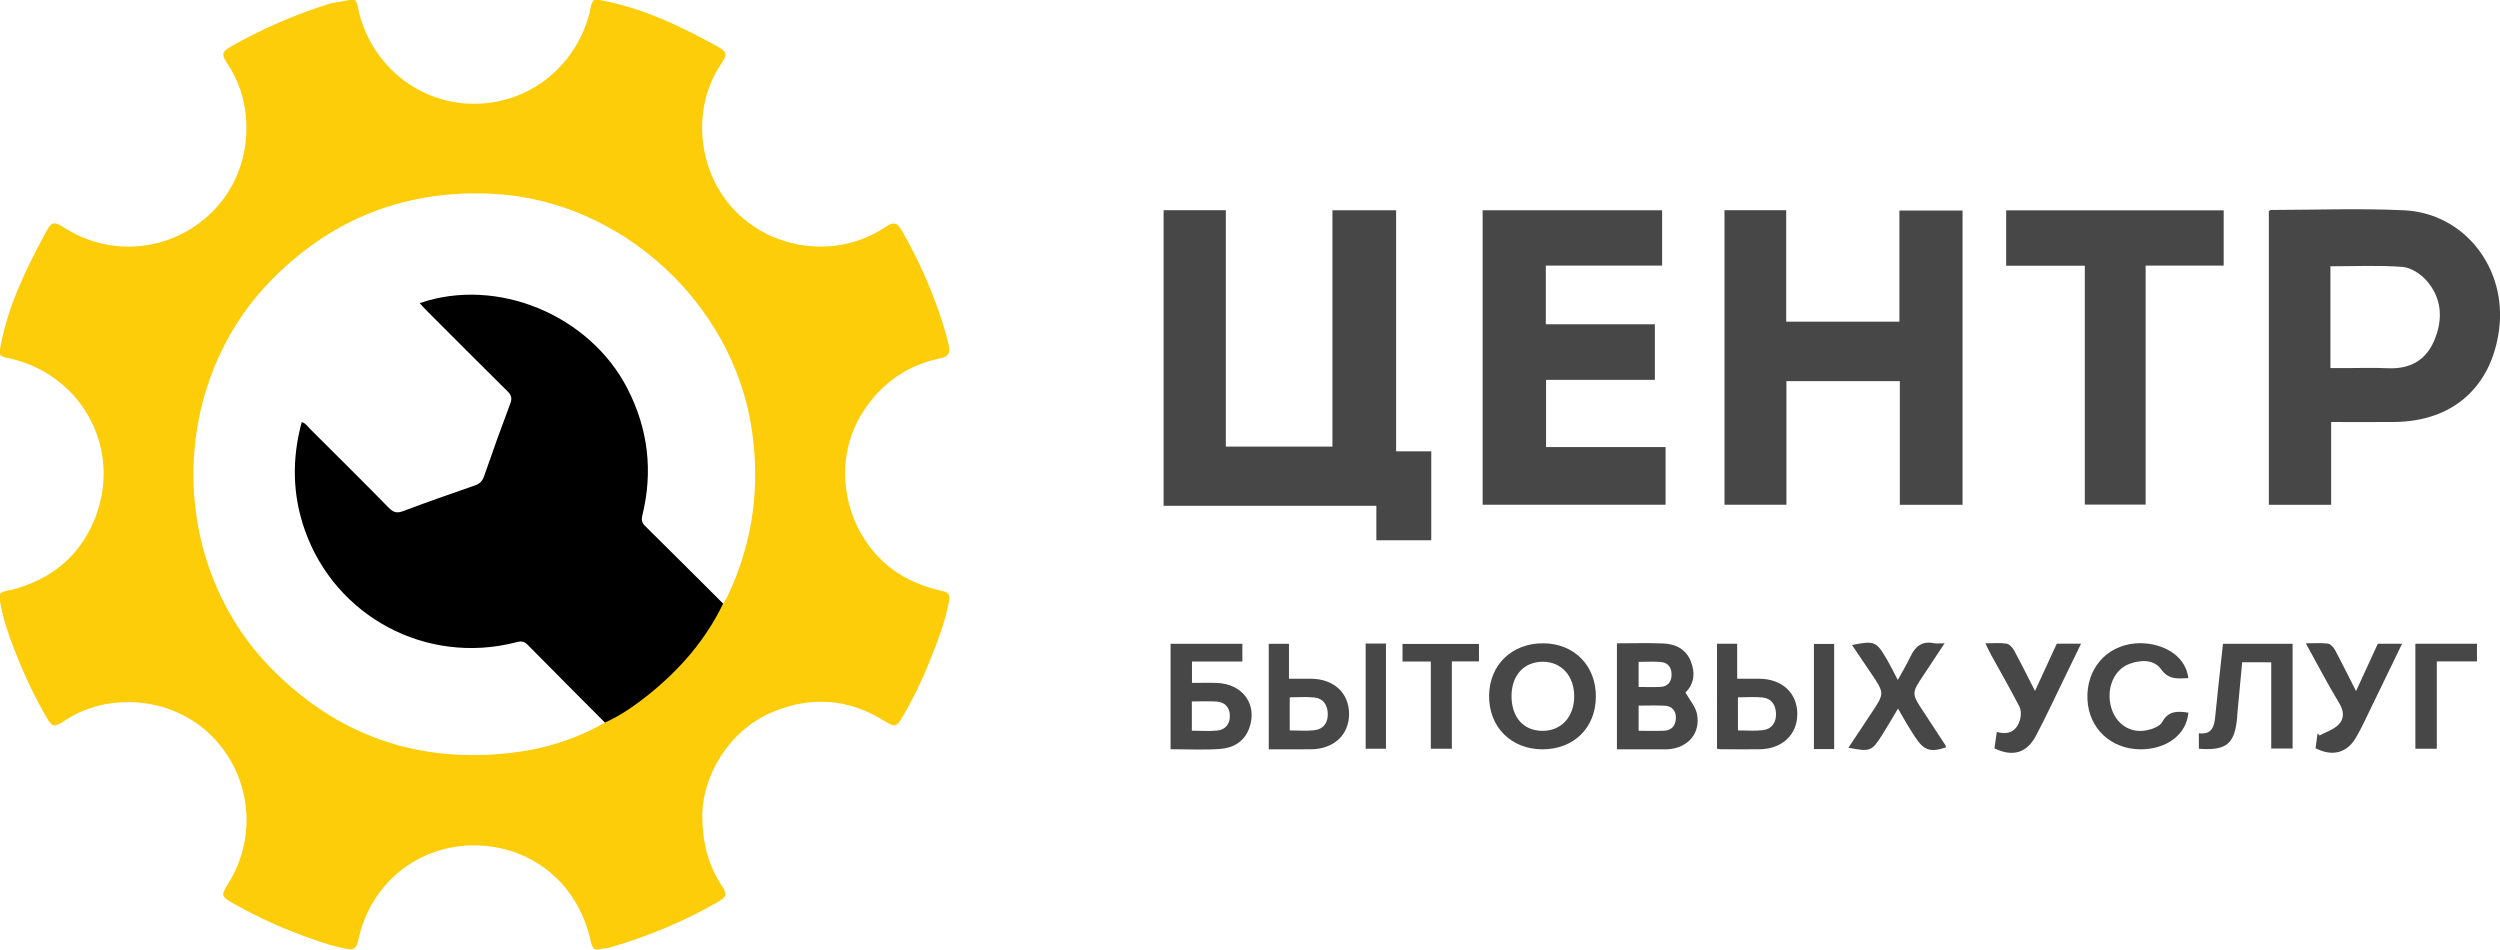 <?xml version="1.0" encoding="utf-8"?>
<!-- Generator: Adobe Illustrator 16.0.1, SVG Export Plug-In . SVG Version: 6.00 Build 0)  -->
<!DOCTYPE svg PUBLIC "-//W3C//DTD SVG 1.1//EN" "http://www.w3.org/Graphics/SVG/1.1/DTD/svg11.dtd">
<svg version="1.1" id="Слой_1" xmlns="http://www.w3.org/2000/svg" xmlns:xlink="http://www.w3.org/1999/xlink" x="0px" y="0px"
	 width="382.188px" height="145.168px" viewBox="0 0 382.188 145.168" enable-background="new 0 0 382.188 145.168"
	 xml:space="preserve">
<path fill-rule="evenodd" clip-rule="evenodd" fill="#474747" d="M213.43,68.994c1.975,0,3.612,0,5.375,0c0,4.57,0,9.042,0,13.6
	c-2.776,0-5.507,0-8.395,0c0-1.737,0-3.414,0-5.266c-10.898,0-21.645,0-32.524,0c0-15.159,0-30.138,0-45.192c3.18,0,6.283,0,9.513,0
	c0,12.063,0,24.042,0,36.135c5.457,0,10.788,0,16.298,0c0-12.006,0-24.024,0-36.13c3.29,0,6.402,0,9.733,0
	C213.43,44.35,213.43,56.574,213.43,68.994z"/>
<path fill-rule="evenodd" clip-rule="evenodd" fill="#474747" d="M300.025,77.172c-3.196,0-6.302,0-9.587,0c0-3.171,0-6.288,0-9.405
	c0-3.128,0-6.256,0-9.5c-5.792,0-11.485,0-17.34,0c0,6.309,0,12.551,0,18.894c-3.209,0-6.262,0-9.466,0c0-14.978,0-29.958,0-45.023
	c3.107,0,6.168,0,9.433,0c0,5.663,0,11.311,0,17.041c5.86,0,11.516,0,17.306,0c0-5.65,0-11.258,0-16.995c3.275,0,6.417,0,9.653,0
	C300.025,47.181,300.025,62.131,300.025,77.172z"/>
<path fill-rule="evenodd" clip-rule="evenodd" fill="#474747" d="M356.378,64.516c0,4.327,0,8.445,0,12.653c-3.241,0-6.34,0-9.529,0
	c0-15.017,0-29.963,0-44.888c0.124-0.08,0.211-0.183,0.299-0.183c6.794-0.009,13.601-0.271,20.381,0.051
	c9.248,0.439,15.778,8.908,14.513,18.304c-1.184,8.771-7.114,13.984-16.023,14.059C362.89,64.539,359.761,64.516,356.378,64.516z
	 M356.262,56.273c0.883,0,1.623,0,2.361,0c2.124,0,4.251-0.083,6.371,0.02c3.346,0.159,5.822-1.135,7.136-4.23
	c1.387-3.273,1.195-6.517-1.233-9.231c-0.888-0.992-2.354-1.934-3.622-2.029c-3.622-0.271-7.28-0.096-11.013-0.096
	C356.262,45.885,356.262,50.961,356.262,56.273z"/>
<path fill-rule="evenodd" clip-rule="evenodd" fill="#474747" d="M236.319,49.572c5.585,0,11.082,0,16.67,0c0,2.881,0,5.616,0,8.504
	c-5.507,0-11.004,0-16.633,0c0,3.458,0,6.766,0,10.268c6.044,0,12.115,0,18.272,0c0,3.031,0,5.871,0,8.819
	c-9.293,0-18.558,0-27.97,0c0-14.979,0-29.958,0-45.021c9.149,0,18.251,0,27.438,0c0,2.826,0,5.559,0,8.462
	c-5.95,0-11.817,0-17.778,0C236.319,43.618,236.319,46.463,236.319,49.572z"/>
<path fill-rule="evenodd" clip-rule="evenodd" fill="#474747" d="M328.014,40.604c0,12.325,0,24.373,0,36.54
	c-3.08,0-6.074,0-9.298,0c0-12.111,0-24.232,0-36.52c-4.127,0-8.031,0-12.023,0c0-2.902,0-5.637,0-8.472c11.072,0,22.099,0,33.254,0
	c0,2.742,0,5.515,0,8.452C336.017,40.604,332.113,40.604,328.014,40.604z"/>
<path fill-rule="evenodd" clip-rule="evenodd" fill="#474747" d="M247.188,98.347c2.448,0,4.777-0.076,7.1,0.023
	c1.849,0.08,3.427,0.848,4.173,2.668c0.743,1.815,0.543,3.534-0.799,4.828c0.631,1.125,1.522,2.12,1.757,3.251
	c0.605,2.913-1.308,5.167-4.328,5.425c-0.263,0.022-0.53,0.008-0.795,0.008c-2.328,0.001-4.655,0.001-7.108,0.001
	C247.188,109.161,247.188,103.849,247.188,98.347z M250.507,111.719c1.397,0,2.665,0.043,3.925-0.013
	c1.151-0.05,1.724-0.811,1.767-1.881c0.046-1.101-0.531-1.865-1.672-1.935c-1.31-0.077-2.626-0.018-4.021-0.018
	C250.507,109.186,250.507,110.337,250.507,111.719z M250.503,105.021c1.176,0,2.277,0.046,3.373-0.013
	c1.071-0.06,1.628-0.746,1.665-1.776c0.037-1.079-0.454-1.912-1.587-2.023c-1.135-0.109-2.29-0.023-3.451-0.023
	C250.503,102.551,250.503,103.702,250.503,105.021z"/>
<path fill-rule="evenodd" clip-rule="evenodd" fill="#474747" d="M178.953,98.419c3.715,0,7.303,0,10.974,0c0,0.898,0,1.723,0,2.714
	c-2.548,0-5.071,0-7.703,0c0,1.138,0,2.11,0,3.266c1.327,0,2.587-0.042,3.844,0.008c3.943,0.157,6.189,3.314,4.927,6.861
	c-0.758,2.13-2.454,3.081-4.504,3.229c-2.47,0.178-4.963,0.042-7.539,0.042C178.953,109.129,178.953,103.845,178.953,98.419z
	 M182.204,111.707c1.382,0,2.652,0.1,3.897-0.027c1.295-0.134,1.954-1.07,1.914-2.32c-0.037-1.186-0.734-2.015-1.966-2.104
	c-1.247-0.092-2.504-0.02-3.845-0.02C182.204,108.756,182.204,110.108,182.204,111.707z"/>
<path fill-rule="evenodd" clip-rule="evenodd" fill="#474747" d="M243.969,106.511c-0.024,4.75-3.37,8.043-8.171,8.04
	c-4.812-0.003-8.22-3.448-8.153-8.244c0.065-4.687,3.502-7.991,8.284-7.964C240.66,98.37,243.993,101.757,243.969,106.511z
	 M235.914,101.166c-2.874-0.029-4.797,2.015-4.838,5.142c-0.042,3.289,1.784,5.396,4.7,5.421c2.901,0.024,4.888-2.131,4.881-5.295
	C240.651,103.335,238.724,101.193,235.914,101.166z"/>
<path fill-rule="evenodd" clip-rule="evenodd" fill="#474747" d="M342.772,101.249c-0.257,2.732-0.5,5.315-0.74,7.898
	c-0.021,0.211-0.016,0.425-0.037,0.636c-0.374,3.959-1.649,5.003-5.844,4.681c0-0.749,0-1.508,0-2.363
	c1.989,0.231,2.349-1.003,2.498-2.538c0.361-3.691,0.785-7.378,1.189-11.138c3.567,0,7.051,0,10.643,0c0,5.316,0,10.599,0,16.005
	c-1.014,0-2.042,0-3.266,0c0-4.35,0-8.725,0-13.181C345.668,101.249,344.312,101.249,342.772,101.249z"/>
<path fill-rule="evenodd" clip-rule="evenodd" fill="#474747" d="M283.125,98.606c3.352-0.672,3.7-0.548,5.158,1.899
	c0.617,1.037,1.146,2.126,1.849,3.442c0.722-1.324,1.392-2.423,1.936-3.582c0.727-1.552,1.767-2.41,3.574-2.034
	c0.4,0.083,0.832,0.012,1.638,0.012c-1.162,1.759-2.158,3.278-3.168,4.791c-1.92,2.871-1.919,2.866,0.004,5.767
	c1.114,1.679,2.212,3.366,3.312,5.055c0.051,0.079,0.037,0.202,0.052,0.305c-2.375,0.782-3.35,0.468-4.673-1.533
	c-0.466-0.708-0.913-1.429-1.35-2.156c-0.405-0.673-0.783-1.36-1.295-2.253c-0.881,1.471-1.634,2.788-2.446,4.065
	c-1.577,2.485-1.788,2.557-5.141,1.929c1.182-1.782,2.298-3.489,3.437-5.182c2.115-3.144,2.118-3.139-0.029-6.294
	C285.046,101.46,284.118,100.077,283.125,98.606z"/>
<path fill-rule="evenodd" clip-rule="evenodd" fill="#474747" d="M334.537,103.667c-1.543,0.045-2.94,0.338-4.155-1.349
	c-1.099-1.521-3.084-1.477-4.846-0.826c-2.358,0.87-3.563,3.728-2.819,6.546c0.67,2.548,2.837,4.09,5.367,3.622
	c0.887-0.163,2.085-0.582,2.45-1.257c0.989-1.823,2.428-1.684,4.016-1.454c-0.272,3.334-3.349,5.657-7.413,5.602
	c-4.475-0.062-7.813-3.228-8.016-7.606c-0.216-4.626,2.836-8.215,7.351-8.589C329.821,98.076,334.087,99.755,334.537,103.667z"/>
<path fill-rule="evenodd" clip-rule="evenodd" fill="#474747" d="M193.961,98.417c1.059,0,1.995,0,3.091,0c0,1.739,0,3.412,0,5.344
	c1.235,0,2.321-0.01,3.407,0.002c3.478,0.036,5.787,2.2,5.783,5.404c-0.006,3.173-2.353,5.354-5.813,5.38
	c-2.114,0.017-4.229,0.004-6.467,0.004C193.961,109.158,193.961,103.845,193.961,98.417z M197.168,111.663
	c1.359,0,2.577,0.112,3.764-0.029c1.414-0.17,2.099-1.167,2.052-2.556c-0.044-1.286-0.665-2.293-2.02-2.445
	c-1.227-0.137-2.482-0.028-3.797-0.028C197.168,108.364,197.168,109.925,197.168,111.663z"/>
<path fill-rule="evenodd" clip-rule="evenodd" fill="#474747" d="M262.486,98.416c1.053,0,1.99,0,3.085,0c0,1.739,0,3.411,0,5.345
	c1.236,0,2.32-0.01,3.406,0.002c3.48,0.036,5.79,2.195,5.787,5.398c-0.003,3.175-2.348,5.359-5.807,5.386
	c-1.961,0.016-3.921,0.001-5.881-0.005c-0.155,0-0.31-0.037-0.589-0.073C262.486,109.161,262.486,103.849,262.486,98.416z
	 M265.688,111.658c1.377,0,2.598,0.116,3.786-0.03c1.417-0.174,2.086-1.185,2.032-2.568c-0.051-1.285-0.679-2.284-2.037-2.43
	c-1.227-0.131-2.479-0.027-3.782-0.027C265.688,108.38,265.688,109.94,265.688,111.658z"/>
<path fill-rule="evenodd" clip-rule="evenodd" fill="#474747" d="M303.522,98.347c1.259,0,2.269-0.11,3.235,0.049
	c0.438,0.071,0.913,0.607,1.155,1.05c1.051,1.931,2.023,3.904,3.19,6.182c1.203-2.608,2.256-4.893,3.332-7.225
	c1.16,0,2.315,0,3.709,0c-0.901,1.855-1.743,3.602-2.594,5.343c-1.417,2.902-2.772,5.837-4.278,8.692
	c-1.423,2.694-3.562,3.318-6.369,1.966c0.11-0.777,0.227-1.589,0.359-2.512c1.905,0.55,3.052-0.21,3.548-1.858
	c0.186-0.618,0.187-1.466-0.097-2.019c-1.38-2.683-2.891-5.3-4.345-7.944C304.1,99.582,303.874,99.067,303.522,98.347z"/>
<path fill-rule="evenodd" clip-rule="evenodd" fill="#474747" d="M360.18,105.648c1.221-2.653,2.275-4.942,3.332-7.241
	c1.193,0,2.342,0,3.71,0c-1.581,3.268-3.089,6.402-4.615,9.526c-0.788,1.617-1.528,3.267-2.434,4.817
	c-1.393,2.388-3.637,2.952-6.184,1.633c0.101-0.743,0.205-1.515,0.312-2.285c0.098,0.113,0.197,0.226,0.296,0.339
	c0.973-0.528,2.118-0.881,2.874-1.628c0.913-0.902,0.911-2.035,0.149-3.293c-1.748-2.885-3.302-5.886-5.118-9.169
	c1.342,0,2.379-0.09,3.385,0.044c0.395,0.054,0.845,0.546,1.062,0.95C358,101.296,358.98,103.288,360.18,105.648z"/>
<path fill-rule="evenodd" clip-rule="evenodd" fill="#474747" d="M218.735,101.136c-1.62,0-2.931,0-4.324,0c0-0.951,0-1.773,0-2.694
	c3.898,0,7.744,0,11.688,0c0,0.864,0,1.688,0,2.669c-1.343,0-2.646,0-4.146,0c0,4.521,0,8.896,0,13.353c-1.135,0-2.072,0-3.218,0
	C218.735,110.126,218.735,105.756,218.735,101.136z"/>
<path fill-rule="evenodd" clip-rule="evenodd" fill="#474747" d="M369.25,98.408c3.186,0,6.245,0,9.418,0c0,0.88,0,1.7,0,2.703
	c-1.968,0-3.952,0-6.139,0c0,4.535,0,8.899,0,13.35c-1.185,0-2.17,0-3.279,0C369.25,109.164,369.25,103.85,369.25,98.408z"/>
<path fill-rule="evenodd" clip-rule="evenodd" fill="#474747" d="M208.776,98.384c1.088,0,2.035,0,3.104,0
	c0,5.349,0,10.666,0,16.075c-0.998,0-1.984,0-3.104,0C208.776,109.153,208.776,103.839,208.776,98.384z"/>
<path fill-rule="evenodd" clip-rule="evenodd" fill="#474747" d="M280.398,114.51c-1.064,0-2.011,0-3.097,0
	c0-5.353,0-10.666,0-16.073c1.001,0,1.985,0,3.097,0C280.398,103.727,280.398,109.042,280.398,114.51z"/>
<g>
	<g>
		<g>
			<path fill-rule="evenodd" clip-rule="evenodd" fill="#FDCD0A" d="M90.789,0c0.29,0,0.58,0,0.871,0
				c6.407,1.151,12.188,3.911,17.833,6.996c1.727,0.944,1.772,1.259,0.663,2.917c-4.49,6.707-3.646,16.782,2.755,22.843
				c5.909,5.595,15.104,6.564,21.999,2.242c0.246-0.154,0.493-0.306,0.731-0.47c0.922-0.636,1.582-0.407,2.129,0.544
				c2.003,3.485,3.725,7.101,5.137,10.864c0.849,2.261,1.616,4.542,2.145,6.907c0.284,1.268-0.173,1.692-1.354,1.941
				c-5.015,1.062-8.891,3.77-11.713,8.086c-5.915,9.044-2.022,21.958,7.942,26.157c1.339,0.565,2.706,1.048,4.135,1.324
				c0.862,0.166,1.198,0.521,1.031,1.492c-0.528,3.074-1.673,5.944-2.8,8.817c-1.203,3.063-2.626,6.026-4.282,8.869
				c-0.966,1.657-1.206,1.688-2.815,0.682c-5.446-3.41-11.191-3.813-17.052-1.377c-6.741,2.802-10.825,9.836-10.778,16.048
				c0.029,3.856,0.875,7.345,2.996,10.556c0.839,1.271,0.746,1.655-0.58,2.423c-5.294,3.068-10.915,5.373-16.793,7.058
				c-0.377,0.107-0.782,0.038-1.145,0.154c-0.951,0.305-1.308-0.145-1.494-1.007c-0.493-2.281-1.311-4.436-2.548-6.436
				c-6.584-10.635-22.227-11.294-29.719-1.27c-1.688,2.257-2.774,4.748-3.34,7.477c-0.215,1.034-0.582,1.464-1.759,1.229
				c-3.004-0.604-5.841-1.682-8.671-2.795c-3.017-1.188-5.926-2.61-8.742-4.214c-1.757-1-1.782-1.242-0.729-2.906
				c4.652-7.351,3.515-16.845-2.702-22.854c-6.046-5.845-15.594-6.421-21.979-2.295c-0.203,0.13-0.402,0.269-0.608,0.393
				c-1.252,0.747-1.597,0.709-2.329-0.536c-1.988-3.381-3.631-6.929-5.044-10.587c-0.921-2.386-1.753-4.792-2.178-7.324
				c0-0.387,0-0.774,0-1.161c0.54-0.482,1.251-0.471,1.895-0.642c5.87-1.568,10.202-5.021,12.524-10.663
				c4.288-10.412-1.48-21.735-12.383-24.565c-0.69-0.179-1.451-0.171-2.036-0.676c0-0.29,0-0.58,0-0.87
				c1.104-6.366,3.888-12.082,6.912-17.693c1.03-1.909,1.262-1.901,3.114-0.742c8.04,5.037,18.552,3.018,24.184-4.6
				c4.401-5.953,4.566-14.455,0.731-20.313c-1.196-1.828-1.159-2.051,0.733-3.115c4.644-2.611,9.513-4.714,14.601-6.303
				c1.01-0.315,2.078-0.327,3.095-0.604c0.291,0,0.581,0,0.87,0c0.505,0.585,0.496,1.347,0.676,2.037
				c2.127,8.176,9.259,13.813,17.521,13.83c8.352,0.018,15.535-5.609,17.674-13.83C90.293,1.347,90.284,0.585,90.789,0z
				 M91.701,109.022c-3.405-3.432-6.841-6.832-10.239-10.271c-0.872-0.883-1.794-1.201-3.003-0.856
				c-3.123,0.894-6.356,0.907-9.507,0.554c-14.134-1.584-25.344-14.207-23.18-30.464c0.119-0.89,0.252-1.803,0.66-2.642
				c0.626,0.201,0.917,0.674,1.284,1.04c3.769,3.752,7.547,7.493,11.27,11.291c0.943,0.962,1.847,1.199,3.1,0.714
				c3.425-1.326,6.906-2.5,10.365-3.737c1.127-0.402,1.72-1.079,2.084-2.177c1.123-3.396,2.358-6.754,3.633-10.094
				c0.528-1.383,0.306-2.332-0.736-3.352c-3.901-3.822-7.743-7.706-11.598-11.578c-0.286-0.288-0.729-0.487-0.742-1.101
				c7.694-1.623,15.002-0.939,21.675,3.543c9.137,6.136,13.572,16.645,11.219,28.103c-0.286,1.394-0.068,2.377,0.951,3.372
				c3.391,3.307,6.708,6.691,10.073,10.025c0.421,0.417,0.77,1.042,1.542,0.882c0.243-0.41,0.519-0.805,0.722-1.234
				c3.835-8.143,4.982-16.646,3.629-25.548c-2.92-19.225-20.008-34.831-39.447-35.858c-13.122-0.693-24.384,3.583-33.687,12.894
				c-16.191,16.204-16.284,43.54-0.153,59.803C51.73,112.53,64.013,116.755,78.26,115.08c5.015-0.589,9.804-2.083,14.222-4.615
				C92.645,109.757,92.089,109.413,91.701,109.022z"/>
		</g>
	</g>
</g>
<path fill-rule="evenodd" clip-rule="evenodd" d="M92.482,110.465c-3.954-3.972-7.923-7.93-11.85-11.927
	c-0.593-0.603-1.112-0.507-1.812-0.328c-13.625,3.486-27.538-3.917-32.21-17.143c-1.924-5.446-1.998-10.958-0.483-16.539
	c0.61,0.163,0.88,0.65,1.241,1.009c4.042,4.024,8.092,8.04,12.086,12.111c0.719,0.732,1.277,0.832,2.235,0.469
	c3.6-1.366,7.242-2.625,10.878-3.892c0.736-0.257,1.167-0.645,1.436-1.421c1.291-3.731,2.629-7.446,4.017-11.142
	c0.305-0.813,0.134-1.282-0.453-1.862c-4.16-4.11-8.286-8.256-12.418-12.393c-0.331-0.332-0.638-0.688-0.985-1.064
	c11.806-4.073,25.962,1.793,31.751,13.05c3.177,6.179,3.934,12.641,2.289,19.376c-0.171,0.704-0.096,1.136,0.423,1.648
	c3.992,3.936,7.953,7.903,11.923,11.86c-2.662,5.517-6.567,10.026-11.304,13.839C97.151,107.801,94.954,109.353,92.482,110.465z"/>
</svg>
